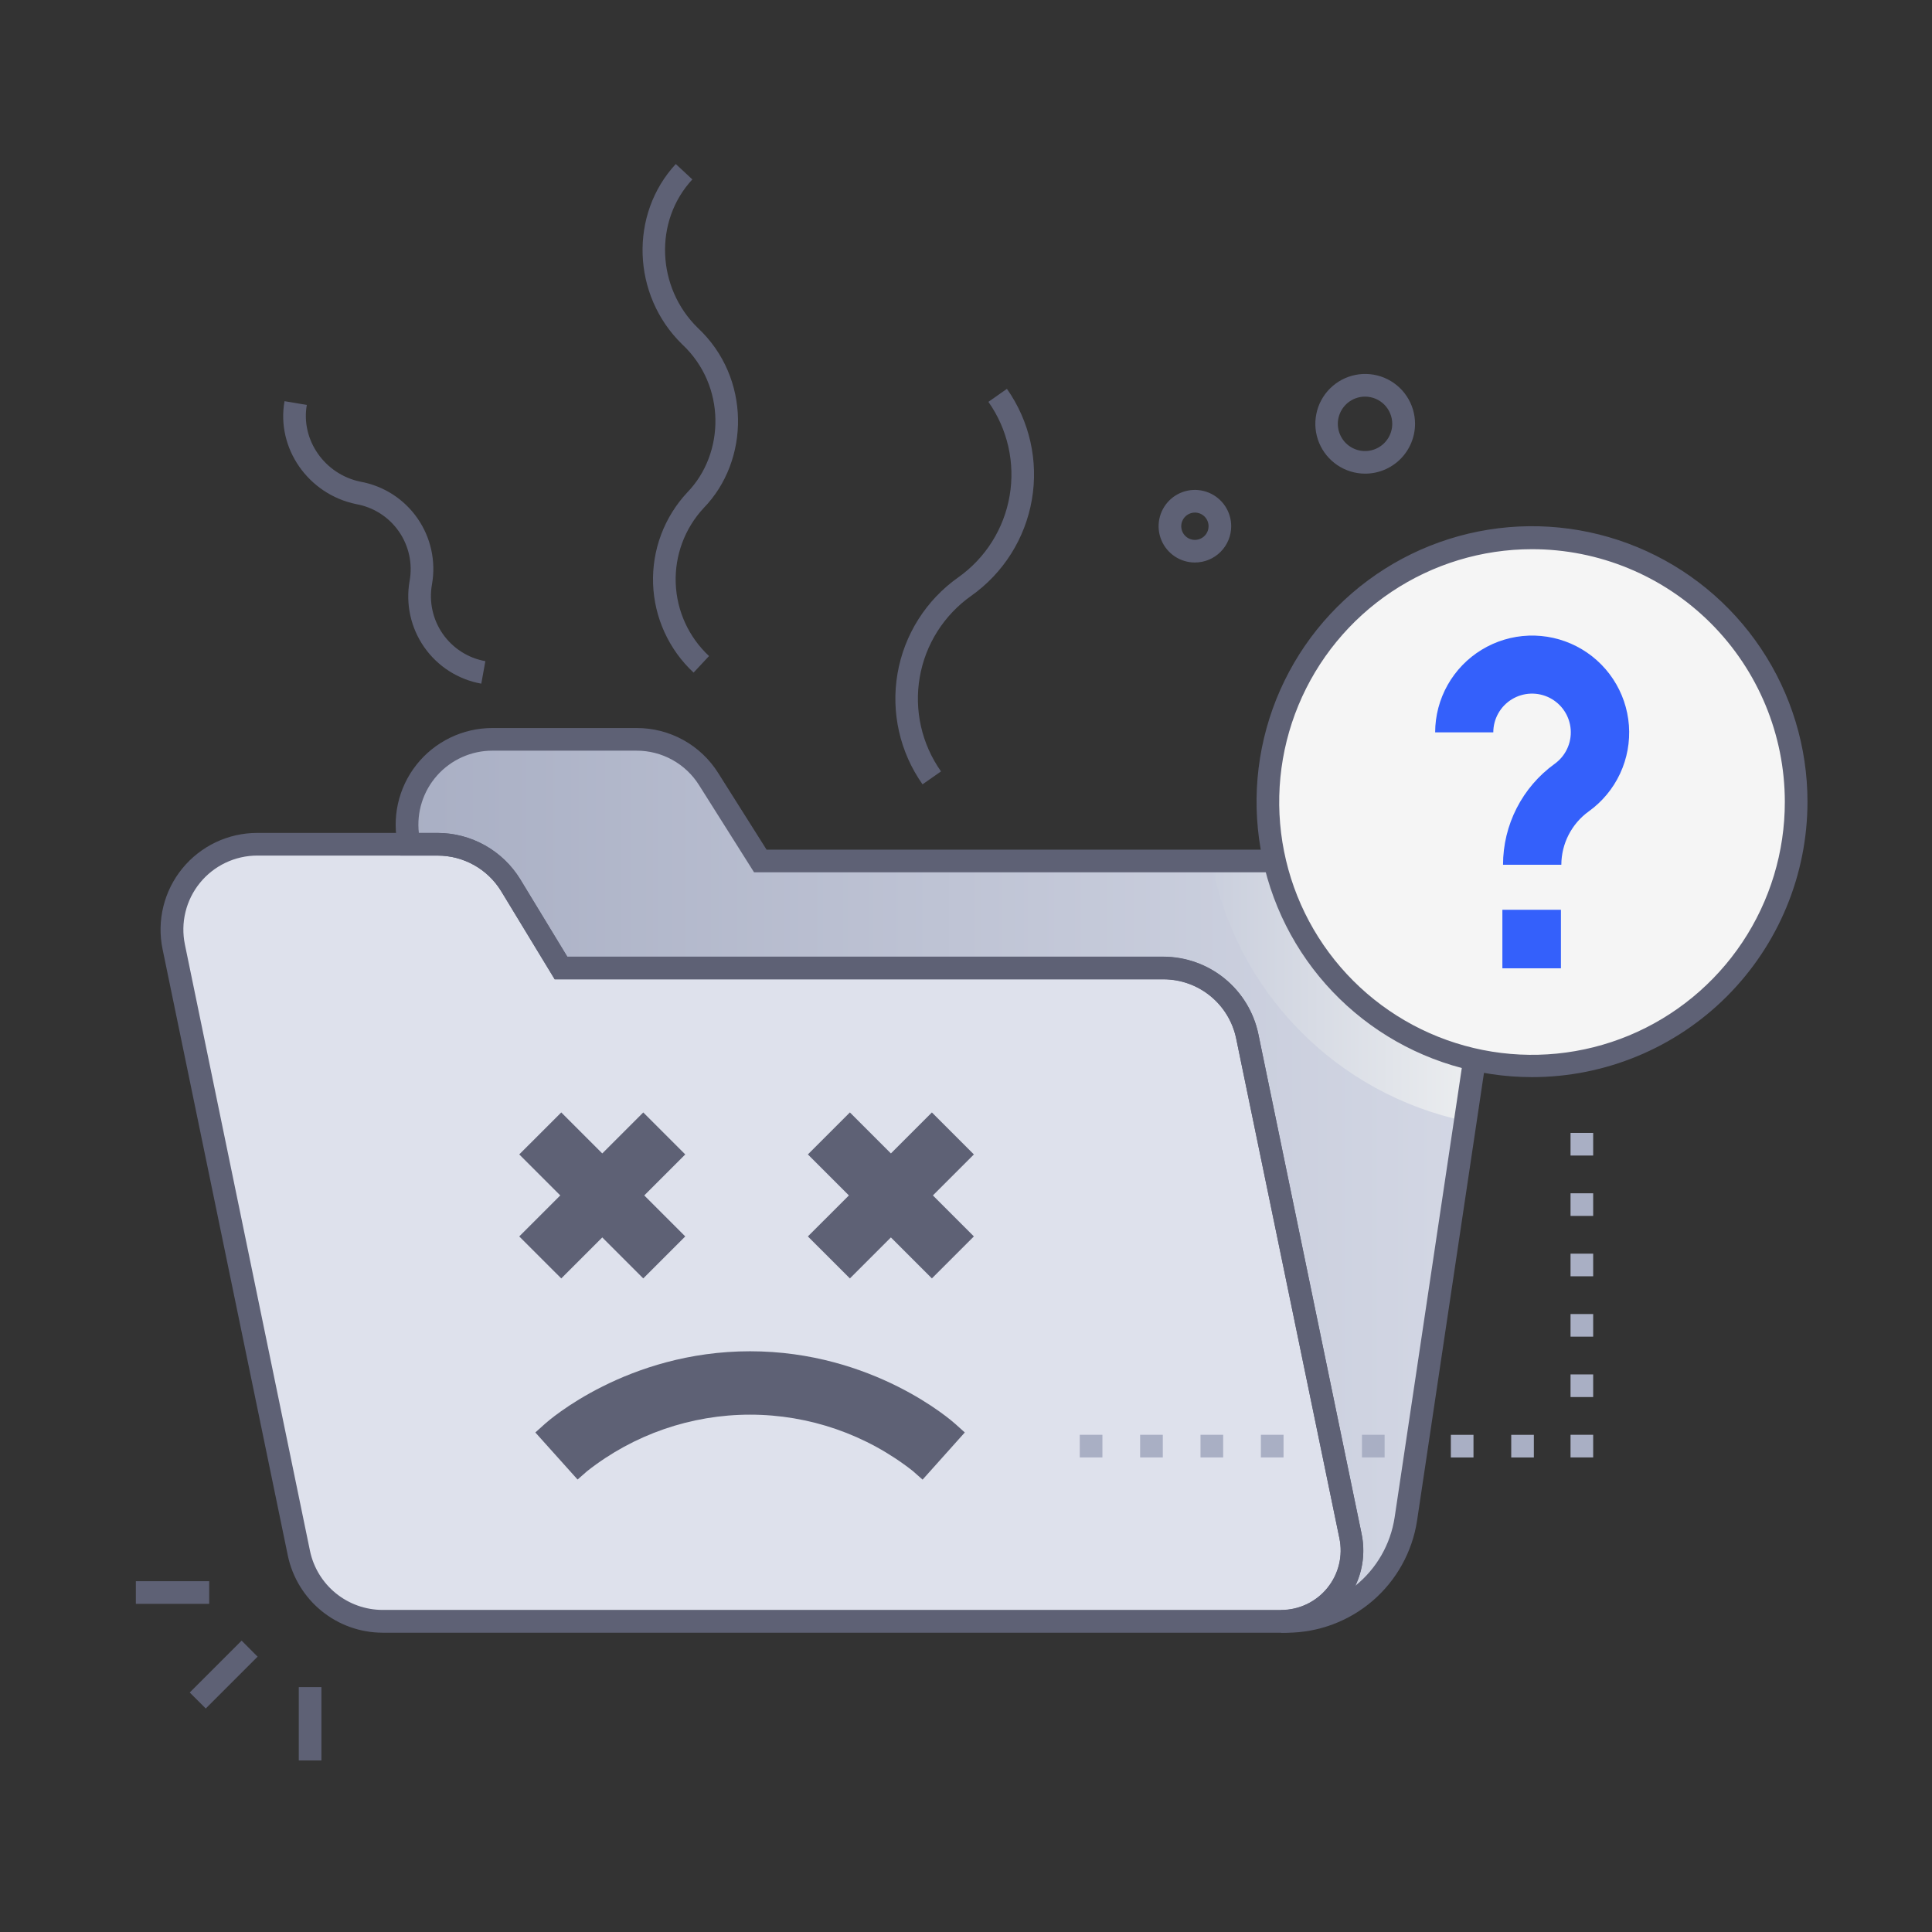 <svg width="120" height="120" viewBox="0 0 120 120" fill="none" xmlns="http://www.w3.org/2000/svg">
<rect x="0" y="0" width="120" height="120" fill="#333333" stroke="none"/>
<path d="M29.894 42.463C28.459 42.207 27.183 41.391 26.349 40.196C25.514 39 25.187 37.522 25.441 36.086C25.538 35.555 25.529 35.009 25.415 34.481C25.3 33.954 25.083 33.453 24.775 33.01C24.466 32.566 24.074 32.188 23.619 31.896C23.164 31.605 22.656 31.406 22.125 31.312C19.143 30.702 17.151 27.836 17.672 24.918L19.057 25.152C18.672 27.325 20.168 29.465 22.392 29.919C23.825 30.179 25.096 30.995 25.928 32.19C26.76 33.385 27.085 34.861 26.831 36.294C26.735 36.826 26.744 37.371 26.859 37.898C26.973 38.426 27.191 38.925 27.499 39.369C27.807 39.812 28.2 40.19 28.654 40.481C29.108 40.773 29.616 40.971 30.147 41.066L29.894 42.463ZM43.08 41.777C42.319 41.068 41.705 40.217 41.273 39.27C40.842 38.325 40.601 37.303 40.564 36.264C40.528 35.224 40.696 34.188 41.06 33.214C41.424 32.24 41.977 31.348 42.686 30.587C45.03 28.178 45.114 23.945 42.365 21.381C39.243 18.334 39.084 13.305 41.974 10.188L43.003 11.144C40.617 13.71 40.767 17.847 43.338 20.364C46.647 23.451 46.577 28.609 43.701 31.56C42.529 32.824 41.907 34.501 41.97 36.224C42.033 37.946 42.777 39.573 44.039 40.748L43.08 41.777ZM57.3 48.716C55.89 46.718 55.331 44.241 55.747 41.831C56.163 39.421 57.519 37.274 59.517 35.863C61.21 34.665 62.358 32.844 62.709 30.799C63.061 28.755 62.587 26.655 61.392 24.96L62.542 24.152C63.95 26.152 64.508 28.629 64.091 31.039C63.675 33.45 62.32 35.597 60.323 37.009C59.483 37.602 58.769 38.354 58.22 39.222C57.671 40.091 57.299 41.059 57.125 42.072C56.951 43.085 56.978 44.122 57.205 45.124C57.432 46.126 57.854 47.074 58.448 47.913L57.3 48.716Z" fill="#5E6175"/>
<path d="M92.52 59.556L87.319 94.353C87.055 96.12 86.166 97.734 84.813 98.901C83.46 100.067 81.732 100.709 79.945 100.709H79.573C80.226 100.709 80.871 100.563 81.461 100.282C82.052 100.002 82.572 99.593 82.984 99.087C83.397 98.58 83.692 97.988 83.847 97.353C84.002 96.719 84.015 96.057 83.883 95.417L77.468 64.362C77.219 63.17 76.568 62.1 75.623 61.332C74.678 60.563 73.497 60.144 72.279 60.144H34.842L31.713 54.987C31.241 54.21 30.577 53.567 29.784 53.121C28.991 52.675 28.097 52.44 27.188 52.44H25.421C25.236 51.662 25.23 50.852 25.404 50.072C25.577 49.291 25.924 48.56 26.421 47.932C26.917 47.305 27.548 46.799 28.268 46.45C28.988 46.102 29.777 45.922 30.577 45.922H39.537C40.432 45.922 41.312 46.149 42.095 46.581C42.879 47.013 43.54 47.636 44.018 48.392L47.224 53.476H87.279C88.041 53.476 88.794 53.64 89.486 53.958C90.179 54.275 90.795 54.738 91.292 55.315C91.79 55.892 92.157 56.57 92.368 57.301C92.58 58.033 92.632 58.802 92.52 59.556Z" fill="url(#paint0_linear_7401_68905)"/>
<path style="mix-blend-mode:multiply" d="M92.519 59.556L91.013 69.634C87.079 68.805 83.479 66.827 80.67 63.951C77.862 61.075 75.97 57.429 75.234 53.477H87.272C88.034 53.476 88.788 53.639 89.481 53.956C90.175 54.273 90.791 54.736 91.29 55.313C91.788 55.89 92.156 56.568 92.368 57.3C92.58 58.033 92.632 58.802 92.519 59.556Z" fill="url(#paint1_linear_7401_68905)"/>
<path d="M79.573 100.707H23.754C22.536 100.707 21.355 100.288 20.411 99.519C19.466 98.751 18.815 97.68 18.567 96.488L10.781 58.808C10.622 58.037 10.637 57.241 10.824 56.477C11.011 55.713 11.366 55 11.863 54.39C12.359 53.78 12.986 53.288 13.696 52.951C14.407 52.613 15.184 52.438 15.97 52.438H27.188C28.097 52.437 28.992 52.672 29.785 53.117C30.578 53.563 31.243 54.206 31.716 54.983L34.844 60.139H72.279C73.497 60.139 74.677 60.559 75.623 61.327C76.568 62.095 77.219 63.166 77.468 64.358L83.883 95.415C84.015 96.055 84.002 96.716 83.847 97.351C83.692 97.985 83.397 98.578 82.984 99.084C82.572 99.591 82.051 99.999 81.461 100.28C80.871 100.561 80.226 100.707 79.573 100.707Z" fill="#DEE1EC"/>
<path d="M79.573 101.41H23.754C22.374 101.406 21.038 100.928 19.968 100.056C18.899 99.184 18.161 97.972 17.878 96.622L10.097 58.951C9.916 58.078 9.933 57.176 10.145 56.31C10.356 55.445 10.758 54.637 11.321 53.946C11.884 53.255 12.594 52.698 13.399 52.315C14.204 51.933 15.084 51.734 15.975 51.734H27.187C28.216 51.737 29.227 52.002 30.124 52.506C31.021 53.009 31.775 53.734 32.313 54.61L35.238 59.419H72.269C73.652 59.423 74.992 59.902 76.064 60.776C77.136 61.65 77.875 62.866 78.157 64.219L84.572 95.274C84.725 96.016 84.711 96.783 84.531 97.519C84.35 98.256 84.008 98.942 83.53 99.53C83.051 100.117 82.448 100.591 81.763 100.916C81.079 101.241 80.33 101.41 79.573 101.41ZM15.975 53.141C15.293 53.142 14.621 53.295 14.005 53.588C13.39 53.881 12.848 54.308 12.418 54.837C11.988 55.366 11.681 55.983 11.52 56.646C11.358 57.308 11.346 57.997 11.484 58.665L19.254 96.329C19.471 97.363 20.036 98.291 20.855 98.958C21.674 99.625 22.697 99.991 23.754 99.995H79.573C80.122 99.995 80.665 99.872 81.162 99.636C81.658 99.4 82.096 99.056 82.442 98.629C82.789 98.203 83.037 97.704 83.167 97.17C83.297 96.636 83.306 96.08 83.194 95.541L76.779 64.487C76.562 63.452 75.996 62.523 75.177 61.856C74.357 61.188 73.334 60.822 72.276 60.819H34.453L31.12 55.332C30.706 54.662 30.127 54.109 29.438 53.725C28.75 53.342 27.975 53.141 27.187 53.141H15.975Z" fill="#5E6175"/>
<path d="M79.945 101.413H79.573V100.006C80.123 100.006 80.665 99.884 81.162 99.648C81.658 99.412 82.096 99.068 82.443 98.641C82.79 98.215 83.037 97.716 83.167 97.182C83.297 96.648 83.306 96.091 83.194 95.553L76.779 64.499C76.562 63.464 75.997 62.535 75.177 61.867C74.358 61.2 73.334 60.834 72.277 60.831H34.453L31.12 55.344C30.707 54.672 30.129 54.117 29.44 53.732C28.752 53.347 27.977 53.144 27.188 53.143H24.863L24.736 52.602C24.528 51.72 24.522 50.803 24.718 49.919C24.915 49.035 25.308 48.207 25.87 47.497C26.432 46.787 27.147 46.213 27.962 45.819C28.777 45.424 29.671 45.219 30.577 45.219H39.537C40.551 45.215 41.549 45.471 42.437 45.96C43.325 46.45 44.073 47.158 44.611 48.017L47.613 52.773H87.279C88.142 52.773 88.995 52.959 89.779 53.319C90.564 53.679 91.261 54.203 91.824 54.857C92.388 55.511 92.803 56.279 93.043 57.108C93.283 57.937 93.341 58.807 93.213 59.661C93.213 59.684 93.331 58.888 88.015 94.459C87.718 96.388 86.742 98.149 85.263 99.424C83.783 100.698 81.898 101.403 79.945 101.413ZM35.238 59.431H72.27C73.651 59.434 74.99 59.912 76.062 60.784C77.133 61.656 77.873 62.87 78.157 64.222L84.572 95.277C84.796 96.361 84.661 97.489 84.188 98.49C85.501 97.431 86.37 95.918 86.623 94.25L91.824 59.452C91.921 58.799 91.876 58.132 91.693 57.497C91.509 56.863 91.191 56.275 90.759 55.775C90.328 55.274 89.794 54.873 89.193 54.597C88.593 54.322 87.94 54.179 87.279 54.179H46.835L43.42 48.767C43.008 48.11 42.435 47.568 41.755 47.193C41.075 46.818 40.311 46.623 39.535 46.625H30.574C29.928 46.626 29.289 46.764 28.7 47.029C28.11 47.293 27.583 47.68 27.153 48.162C26.722 48.645 26.399 49.212 26.203 49.828C26.007 50.444 25.943 51.094 26.016 51.737H27.188C28.216 51.739 29.227 52.005 30.124 52.508C31.022 53.012 31.775 53.736 32.313 54.612L35.238 59.431Z" fill="#5E6175"/>
<path d="M39.954 69.096L32.252 76.797L34.861 79.405L42.562 71.704L39.954 69.096Z" fill="#5E6175"/>
<path d="M34.861 69.095L32.252 71.703L39.954 79.404L42.562 76.796L34.861 69.095Z" fill="#5E6175"/>
<path d="M57.881 69.096L50.179 76.797L52.788 79.405L60.489 71.704L57.881 69.096Z" fill="#5E6175"/>
<path d="M52.788 69.095L50.179 71.703L57.881 79.404L60.489 76.796L52.788 69.095Z" fill="#5E6175"/>
<path d="M59.323 88.432C59.119 88.249 54.225 83.93 46.589 83.93C38.953 83.93 34.057 88.249 33.853 88.432L33.251 88.973L35.874 91.896L36.476 91.369C39.359 89.1 42.92 87.867 46.588 87.867C50.256 87.867 53.818 89.1 56.7 91.369L57.303 91.903L59.925 88.973L59.323 88.432Z" fill="#5E6175"/>
<path d="M95.165 66.2C104.221 66.2 111.562 58.859 111.562 49.803C111.562 40.747 104.221 33.406 95.165 33.406C86.11 33.406 78.769 40.747 78.769 49.803C78.769 58.859 86.11 66.2 95.165 66.2Z" fill="#F5F5F5"/>
<path d="M95.156 66.902C91.772 66.902 88.464 65.899 85.651 64.019C82.837 62.139 80.644 59.467 79.349 56.34C78.054 53.214 77.715 49.774 78.376 46.455C79.036 43.136 80.665 40.088 83.058 37.695C85.451 35.302 88.499 33.672 91.818 33.012C95.137 32.352 98.577 32.691 101.704 33.986C104.83 35.281 107.502 37.474 109.382 40.288C111.262 43.101 112.266 46.409 112.266 49.793C112.266 54.331 110.463 58.682 107.254 61.891C104.046 65.1 99.694 66.902 95.156 66.902ZM95.156 34.111C92.05 34.111 89.013 35.032 86.431 36.758C83.848 38.484 81.835 40.937 80.647 43.807C79.459 46.678 79.149 49.836 79.756 52.882C80.362 55.928 81.859 58.726 84.056 60.922C86.254 63.118 89.053 64.612 92.1 65.217C95.147 65.822 98.304 65.509 101.174 64.319C104.043 63.128 106.494 61.114 108.219 58.53C109.943 55.946 110.862 52.909 110.859 49.802C110.856 45.64 109.2 41.648 106.256 38.706C103.311 35.764 99.319 34.111 95.156 34.111ZM74.217 34.938C73.771 34.938 73.335 34.806 72.964 34.558C72.594 34.31 72.305 33.958 72.134 33.546C71.963 33.134 71.919 32.681 72.006 32.244C72.093 31.806 72.308 31.405 72.623 31.089C72.938 30.774 73.34 30.559 73.777 30.472C74.215 30.385 74.668 30.43 75.08 30.601C75.492 30.771 75.844 31.06 76.092 31.431C76.34 31.802 76.472 32.238 76.472 32.684C76.472 33.282 76.234 33.855 75.811 34.278C75.389 34.701 74.815 34.938 74.217 34.938ZM74.217 31.837C74.049 31.837 73.885 31.887 73.746 31.981C73.606 32.074 73.497 32.207 73.433 32.362C73.369 32.517 73.352 32.688 73.385 32.852C73.418 33.017 73.499 33.168 73.618 33.287C73.737 33.405 73.888 33.486 74.053 33.518C74.218 33.551 74.388 33.534 74.543 33.469C74.698 33.404 74.831 33.295 74.924 33.156C75.017 33.016 75.066 32.852 75.066 32.684C75.066 32.572 75.044 32.462 75.001 32.359C74.958 32.256 74.896 32.163 74.817 32.084C74.738 32.006 74.644 31.944 74.542 31.901C74.439 31.859 74.328 31.837 74.217 31.837ZM84.785 29.419C84.173 29.417 83.575 29.234 83.067 28.892C82.56 28.551 82.164 28.067 81.931 27.501C81.698 26.935 81.638 26.313 81.759 25.713C81.879 25.113 82.175 24.562 82.609 24.13C83.042 23.698 83.594 23.404 84.194 23.285C84.794 23.167 85.416 23.229 85.981 23.463C86.547 23.698 87.03 24.095 87.369 24.604C87.709 25.113 87.891 25.711 87.891 26.323C87.89 26.73 87.81 27.133 87.653 27.509C87.497 27.885 87.268 28.227 86.98 28.515C86.691 28.802 86.349 29.03 85.972 29.185C85.596 29.34 85.192 29.42 84.785 29.419ZM84.785 24.635C84.451 24.635 84.124 24.734 83.846 24.92C83.568 25.106 83.352 25.37 83.224 25.679C83.096 25.988 83.062 26.328 83.128 26.655C83.193 26.983 83.354 27.285 83.591 27.521C83.828 27.757 84.129 27.918 84.457 27.983C84.785 28.048 85.125 28.014 85.433 27.886C85.742 27.757 86.006 27.54 86.191 27.262C86.377 26.984 86.475 26.657 86.475 26.323C86.474 25.875 86.296 25.446 85.979 25.129C85.662 24.813 85.233 24.635 84.785 24.635Z" fill="#5E6175"/>
<path d="M15.007 101.903L11.785 105.125L12.78 106.119L16.001 102.898L15.007 101.903Z" fill="#5E6175"/>
<path d="M19.964 104.789H18.558V109.345H19.964V104.789Z" fill="#5E6175"/>
<path d="M12.994 98.211H8.438V99.617H12.994V98.211Z" fill="#5E6175"/>
<path d="M96.977 53.711H93.356C93.357 52.487 93.647 51.281 94.205 50.191C94.762 49.102 95.57 48.16 96.562 47.444C96.897 47.203 97.165 46.881 97.339 46.507C97.514 46.134 97.589 45.721 97.559 45.31C97.528 44.899 97.393 44.503 97.165 44.159C96.937 43.815 96.625 43.536 96.258 43.347C95.891 43.159 95.482 43.068 95.07 43.083C94.658 43.098 94.257 43.219 93.905 43.434C93.553 43.648 93.262 43.95 93.06 44.31C92.858 44.669 92.752 45.074 92.751 45.487H89.14C89.142 44.455 89.41 43.441 89.916 42.543C90.423 41.644 91.152 40.891 92.033 40.355C92.915 39.818 93.919 39.517 94.95 39.48C95.981 39.444 97.004 39.672 97.921 40.144C98.838 40.615 99.619 41.315 100.189 42.175C100.759 43.035 101.098 44.027 101.175 45.056C101.251 46.084 101.062 47.115 100.626 48.05C100.19 48.985 99.521 49.792 98.683 50.395C98.157 50.773 97.729 51.272 97.432 51.848C97.135 52.424 96.98 53.063 96.977 53.711Z" fill="#3460FB"/>
<path d="M96.952 56.508H93.316V60.143H96.952V56.508Z" fill="#3460FB"/>
<path d="M79.723 90.523H78.316V89.117H79.723V90.523ZM75.973 90.523H74.566V89.117H75.973V90.523ZM72.223 90.523H70.816V89.117H72.223V90.523ZM68.473 90.523H67.066V89.117H68.473V90.523Z" fill="#A9AFC4"/>
<path d="M86.001 89.117H84.595V90.523H86.001V89.117Z" fill="#A9AFC4"/>
<path d="M95.271 90.526H93.865V89.12H95.271V90.526ZM91.521 90.526H90.115V89.12H91.521V90.526ZM98.955 90.523H97.549V89.117H98.955V90.523ZM98.955 86.773H97.549V85.367H98.955V86.773ZM98.955 83.023H97.549V81.617H98.955V83.023ZM98.955 79.273H97.549V77.867H98.955V79.273ZM98.955 75.523H97.549V74.117H98.955V75.523ZM98.955 71.773H97.549V70.367H98.955V71.773Z" fill="#A9AFC4"/>
<defs>
<linearGradient id="paint0_linear_7401_68905" x1="25.273" y1="73.316" x2="92.578" y2="73.316" gradientUnits="userSpaceOnUse">
<stop stop-color="#A9AFC4"/>
<stop offset="1" stop-color="#D4D8E5"/>
</linearGradient>
<linearGradient id="paint1_linear_7401_68905" x1="75.241" y1="61.553" x2="92.578" y2="61.553" gradientUnits="userSpaceOnUse">
<stop stop-color="#CACFDD"/>
<stop offset="1" stop-color="#EEF0F1"/>
</linearGradient>
</defs>
</svg>
